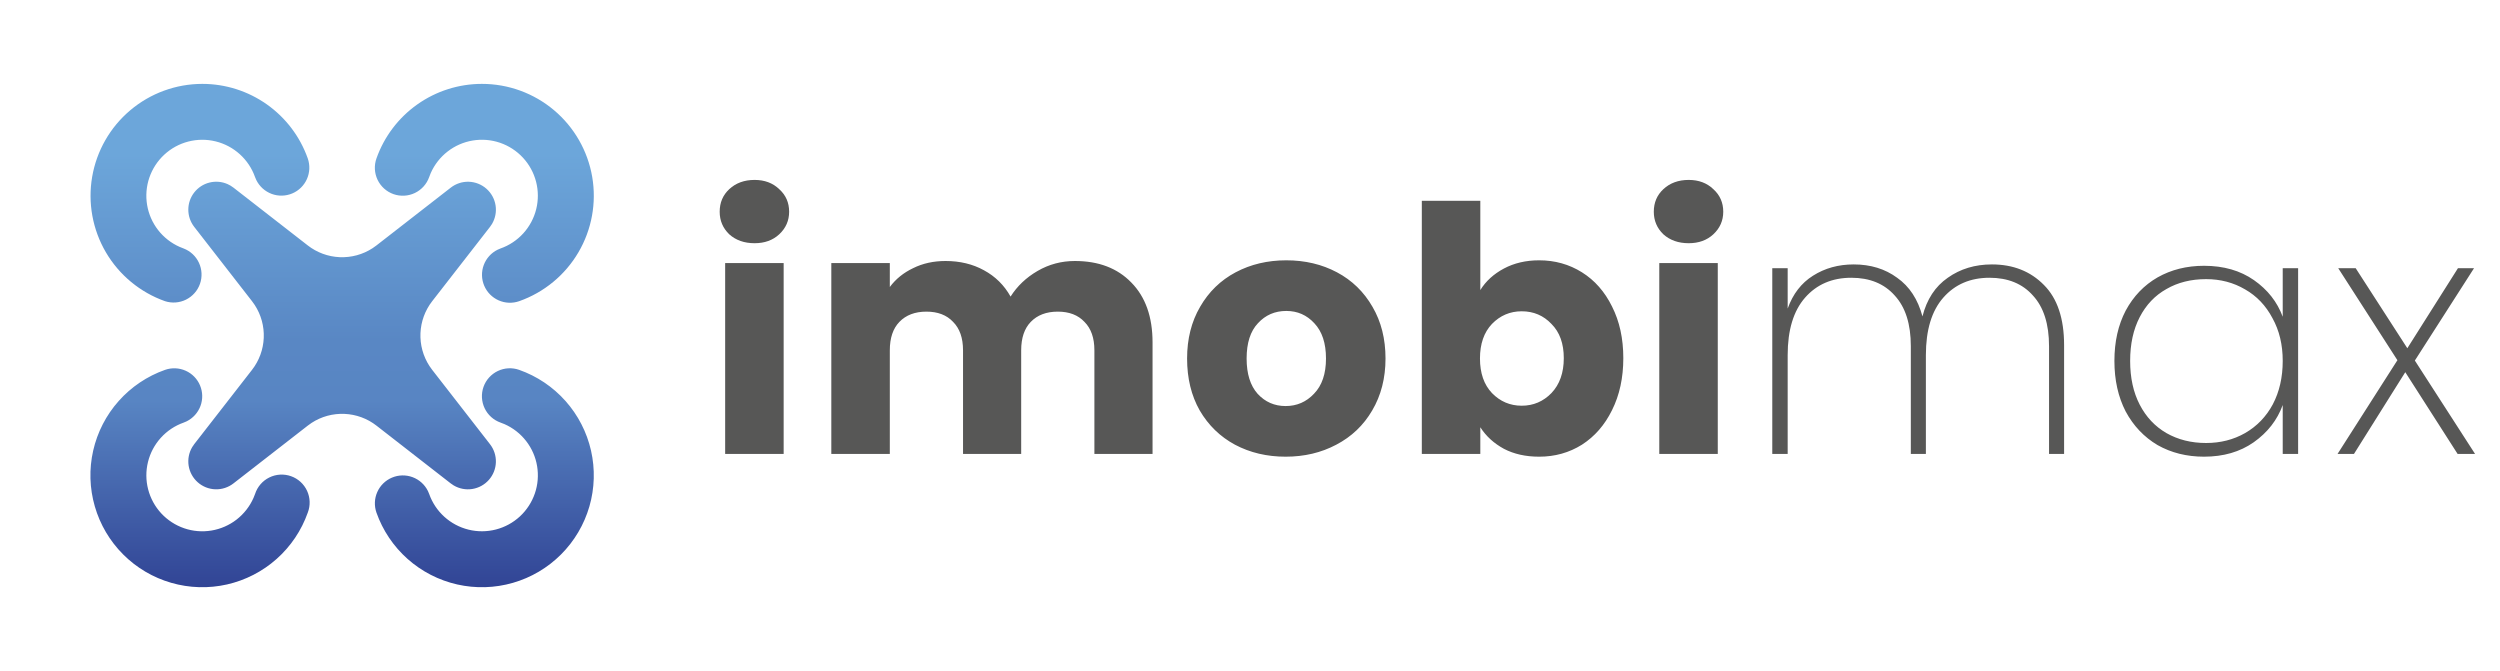 <svg width="190" height="51" viewBox="0 0 190 51" fill="none" xmlns="http://www.w3.org/2000/svg">
<g clip-path="url(#clip0_65_416)">
<path d="M12.542 28.11C13.053 27.931 13.612 27.954 14.107 28.174C14.601 28.393 14.993 28.793 15.202 29.291C15.412 29.79 15.424 30.35 15.235 30.857C15.046 31.363 14.672 31.779 14.187 32.02L13.958 32.117C13.293 32.352 12.698 32.748 12.225 33.27C11.752 33.792 11.416 34.423 11.247 35.108C11.078 35.791 11.082 36.507 11.258 37.189C11.434 37.871 11.777 38.499 12.255 39.016C12.734 39.532 13.334 39.922 14.001 40.15C14.667 40.378 15.38 40.436 16.075 40.32C16.77 40.204 17.425 39.918 17.982 39.486C18.538 39.054 18.979 38.49 19.264 37.846L19.385 37.542C19.472 37.272 19.612 37.022 19.798 36.806C19.983 36.591 20.21 36.415 20.465 36.289C20.719 36.163 20.996 36.089 21.28 36.072C21.564 36.055 21.848 36.095 22.116 36.19C22.384 36.284 22.63 36.432 22.84 36.623C23.05 36.815 23.219 37.046 23.338 37.304C23.457 37.562 23.523 37.842 23.532 38.126C23.541 38.41 23.493 38.693 23.391 38.958C22.912 40.312 22.099 41.523 21.025 42.478C19.952 43.433 18.654 44.1 17.254 44.418C15.853 44.736 14.394 44.693 13.014 44.294C11.634 43.896 10.377 43.154 9.362 42.138C8.346 41.123 7.604 39.866 7.206 38.486C6.807 37.106 6.764 35.647 7.082 34.246C7.4 32.846 8.067 31.548 9.022 30.475C9.977 29.402 11.188 28.588 12.542 28.11ZM39.458 28.11C40.812 28.588 42.023 29.402 42.978 30.475C43.933 31.548 44.6 32.846 44.918 34.246C45.236 35.647 45.193 37.106 44.795 38.486C44.396 39.866 43.654 41.123 42.638 42.138C41.623 43.154 40.366 43.896 38.986 44.294C37.606 44.693 36.147 44.736 34.746 44.418C33.346 44.1 32.048 43.433 30.975 42.478C29.902 41.523 29.088 40.312 28.61 38.958C28.431 38.447 28.454 37.888 28.674 37.394C28.893 36.899 29.293 36.507 29.792 36.298C30.29 36.088 30.85 36.076 31.357 36.265C31.863 36.453 32.279 36.828 32.52 37.313L32.617 37.542C32.852 38.207 33.248 38.802 33.77 39.275C34.292 39.748 34.924 40.084 35.608 40.253C36.291 40.422 37.007 40.418 37.689 40.242C38.371 40.066 38.999 39.723 39.516 39.245C40.032 38.766 40.422 38.166 40.65 37.499C40.878 36.833 40.936 36.12 40.82 35.425C40.705 34.73 40.418 34.075 39.986 33.519C39.554 32.962 38.991 32.521 38.346 32.236L38.042 32.117C37.779 32.024 37.537 31.881 37.33 31.694C37.122 31.507 36.953 31.282 36.833 31.03C36.59 30.521 36.559 29.937 36.746 29.406C36.934 28.874 37.325 28.439 37.834 28.196C38.342 27.953 38.926 27.922 39.458 28.11ZM17.523 14.11L17.742 14.259L23.391 18.653C24.088 19.196 24.936 19.507 25.819 19.545C26.701 19.583 27.573 19.345 28.314 18.864L28.61 18.653L34.258 14.261C34.649 13.957 35.133 13.798 35.628 13.813C36.123 13.829 36.598 14.016 36.969 14.344C37.34 14.671 37.586 15.118 37.663 15.608C37.74 16.097 37.643 16.598 37.39 17.023L37.241 17.242L32.847 22.89C32.304 23.588 31.993 24.436 31.955 25.319C31.917 26.201 32.156 27.073 32.636 27.814L32.847 28.11L37.239 33.758C37.544 34.148 37.702 34.633 37.687 35.128C37.672 35.623 37.484 36.098 37.156 36.469C36.829 36.84 36.382 37.086 35.892 37.163C35.403 37.24 34.902 37.143 34.477 36.89L34.258 36.741L28.61 32.347C27.913 31.804 27.064 31.493 26.181 31.455C25.299 31.417 24.427 31.655 23.686 32.136L23.391 32.347L17.742 36.739C17.352 37.043 16.867 37.202 16.372 37.187C15.877 37.172 15.402 36.984 15.031 36.656C14.66 36.329 14.414 35.882 14.337 35.392C14.261 34.903 14.357 34.402 14.61 33.977L14.759 33.758L19.153 28.11C19.696 27.412 20.007 26.564 20.045 25.681C20.083 24.799 19.845 23.927 19.364 23.186L19.153 22.89L14.761 17.242C14.47 16.869 14.312 16.409 14.312 15.936C14.311 15.463 14.469 15.003 14.76 14.629C15.051 14.256 15.458 13.99 15.917 13.875C16.376 13.759 16.861 13.8 17.294 13.991L17.523 14.11ZM36.625 6.375C38.631 6.374 40.572 7.083 42.106 8.375C43.64 9.668 44.667 11.461 45.007 13.438C45.346 15.415 44.975 17.448 43.959 19.178C42.944 20.908 41.349 22.223 39.458 22.89C38.947 23.069 38.388 23.046 37.894 22.826C37.399 22.607 37.008 22.207 36.798 21.709C36.588 21.21 36.576 20.65 36.765 20.143C36.954 19.637 37.328 19.221 37.813 18.98L38.042 18.883C38.707 18.648 39.302 18.252 39.775 17.73C40.248 17.208 40.584 16.576 40.753 15.893C40.922 15.209 40.918 14.493 40.742 13.811C40.566 13.129 40.223 12.501 39.745 11.985C39.266 11.468 38.666 11.078 38 10.85C37.333 10.622 36.62 10.564 35.925 10.68C35.23 10.796 34.575 11.082 34.019 11.514C33.462 11.946 33.021 12.509 32.736 13.154L32.617 13.458C32.43 13.989 32.038 14.424 31.53 14.667C31.021 14.91 30.437 14.941 29.906 14.754C29.374 14.566 28.939 14.175 28.696 13.667C28.453 13.158 28.422 12.574 28.61 12.042C29.196 10.385 30.281 8.95 31.717 7.935C33.152 6.92 34.867 6.375 36.625 6.375ZM15.375 6.375C17.133 6.375 18.848 6.92 20.283 7.935C21.719 8.95 22.804 10.385 23.391 12.042C23.569 12.553 23.546 13.112 23.326 13.607C23.107 14.101 22.707 14.493 22.209 14.702C21.71 14.912 21.15 14.924 20.643 14.735C20.137 14.546 19.721 14.172 19.481 13.687L19.383 13.458C19.148 12.793 18.752 12.198 18.23 11.725C17.708 11.252 17.077 10.915 16.393 10.747C15.709 10.578 14.993 10.582 14.311 10.758C13.629 10.934 13.001 11.277 12.485 11.755C11.968 12.234 11.578 12.834 11.35 13.5C11.122 14.167 11.064 14.88 11.18 15.575C11.296 16.27 11.582 16.925 12.014 17.482C12.446 18.038 13.009 18.479 13.654 18.764L13.958 18.885C14.474 19.084 14.892 19.476 15.123 19.979C15.355 20.481 15.381 21.054 15.197 21.576C15.013 22.097 14.632 22.526 14.136 22.772C13.641 23.017 13.069 23.06 12.542 22.89C10.653 22.221 9.062 20.905 8.048 19.176C7.035 17.447 6.665 15.415 7.004 13.44C7.343 11.464 8.368 9.672 9.9 8.38C11.432 7.087 13.371 6.377 15.375 6.375Z" fill="url(#paint0_linear_65_416)"/>
</g>
<path d="M57.348 18.484C56.568 18.484 55.927 18.259 55.424 17.808C54.939 17.34 54.696 16.768 54.696 16.092C54.696 15.399 54.939 14.827 55.424 14.376C55.927 13.908 56.568 13.674 57.348 13.674C58.111 13.674 58.735 13.908 59.22 14.376C59.723 14.827 59.974 15.399 59.974 16.092C59.974 16.768 59.723 17.34 59.22 17.808C58.735 18.259 58.111 18.484 57.348 18.484ZM59.558 19.992V34.5H55.112V19.992H59.558ZM81.692 19.836C83.495 19.836 84.925 20.382 85.982 21.474C87.057 22.566 87.594 24.083 87.594 26.024V34.5H83.174V26.622C83.174 25.686 82.923 24.967 82.42 24.464C81.935 23.944 81.259 23.684 80.392 23.684C79.525 23.684 78.841 23.944 78.338 24.464C77.853 24.967 77.61 25.686 77.61 26.622V34.5H73.19V26.622C73.19 25.686 72.939 24.967 72.436 24.464C71.951 23.944 71.275 23.684 70.408 23.684C69.541 23.684 68.857 23.944 68.354 24.464C67.869 24.967 67.626 25.686 67.626 26.622V34.5H63.18V19.992H67.626V21.812C68.077 21.205 68.666 20.729 69.394 20.382C70.122 20.018 70.945 19.836 71.864 19.836C72.956 19.836 73.927 20.07 74.776 20.538C75.643 21.006 76.319 21.673 76.804 22.54C77.307 21.743 77.991 21.093 78.858 20.59C79.725 20.087 80.669 19.836 81.692 19.836ZM97.707 34.708C96.286 34.708 95.003 34.405 93.859 33.798C92.733 33.191 91.84 32.325 91.181 31.198C90.54 30.071 90.219 28.754 90.219 27.246C90.219 25.755 90.549 24.447 91.207 23.32C91.866 22.176 92.767 21.301 93.911 20.694C95.055 20.087 96.338 19.784 97.759 19.784C99.181 19.784 100.463 20.087 101.607 20.694C102.751 21.301 103.653 22.176 104.311 23.32C104.97 24.447 105.299 25.755 105.299 27.246C105.299 28.737 104.961 30.054 104.285 31.198C103.627 32.325 102.717 33.191 101.555 33.798C100.411 34.405 99.129 34.708 97.707 34.708ZM97.707 30.86C98.557 30.86 99.276 30.548 99.865 29.924C100.472 29.3 100.775 28.407 100.775 27.246C100.775 26.085 100.481 25.192 99.891 24.568C99.319 23.944 98.609 23.632 97.759 23.632C96.893 23.632 96.173 23.944 95.601 24.568C95.029 25.175 94.743 26.067 94.743 27.246C94.743 28.407 95.021 29.3 95.575 29.924C96.147 30.548 96.858 30.86 97.707 30.86ZM112.504 22.046C112.92 21.37 113.518 20.824 114.298 20.408C115.078 19.992 115.971 19.784 116.976 19.784C118.172 19.784 119.255 20.087 120.226 20.694C121.197 21.301 121.959 22.167 122.514 23.294C123.086 24.421 123.372 25.729 123.372 27.22C123.372 28.711 123.086 30.028 122.514 31.172C121.959 32.299 121.197 33.174 120.226 33.798C119.255 34.405 118.172 34.708 116.976 34.708C115.953 34.708 115.061 34.509 114.298 34.11C113.535 33.694 112.937 33.148 112.504 32.472V34.5H108.058V15.26H112.504V22.046ZM118.848 27.22C118.848 26.111 118.536 25.244 117.912 24.62C117.305 23.979 116.551 23.658 115.65 23.658C114.766 23.658 114.012 23.979 113.388 24.62C112.781 25.261 112.478 26.137 112.478 27.246C112.478 28.355 112.781 29.231 113.388 29.872C114.012 30.513 114.766 30.834 115.65 30.834C116.534 30.834 117.288 30.513 117.912 29.872C118.536 29.213 118.848 28.329 118.848 27.22ZM128.341 18.484C127.561 18.484 126.919 18.259 126.417 17.808C125.931 17.34 125.689 16.768 125.689 16.092C125.689 15.399 125.931 14.827 126.417 14.376C126.919 13.908 127.561 13.674 128.341 13.674C129.103 13.674 129.727 13.908 130.213 14.376C130.715 14.827 130.967 15.399 130.967 16.092C130.967 16.768 130.715 17.34 130.213 17.808C129.727 18.259 129.103 18.484 128.341 18.484ZM130.551 19.992V34.5H126.105V19.992H130.551ZM151.385 20.096C152.997 20.096 154.314 20.616 155.337 21.656C156.359 22.679 156.871 24.204 156.871 26.232V34.5H155.727V26.31C155.727 24.629 155.319 23.346 154.505 22.462C153.707 21.561 152.607 21.11 151.203 21.11C149.747 21.11 148.577 21.613 147.693 22.618C146.809 23.623 146.367 25.079 146.367 26.986V34.5H145.223V26.31C145.223 24.629 144.815 23.346 144.001 22.462C143.203 21.561 142.103 21.11 140.699 21.11C139.243 21.11 138.073 21.613 137.189 22.618C136.305 23.623 135.863 25.079 135.863 26.986V34.5H134.693V20.382H135.863V23.45C136.261 22.341 136.903 21.509 137.787 20.954C138.688 20.382 139.719 20.096 140.881 20.096C142.163 20.096 143.264 20.434 144.183 21.11C145.119 21.769 145.76 22.748 146.107 24.048C146.436 22.748 147.077 21.769 148.031 21.11C148.984 20.434 150.102 20.096 151.385 20.096ZM160.695 27.428C160.695 25.972 160.981 24.698 161.553 23.606C162.142 22.514 162.948 21.673 163.971 21.084C165.011 20.495 166.189 20.2 167.507 20.2C168.997 20.2 170.263 20.564 171.303 21.292C172.343 22.02 173.071 22.947 173.487 24.074V20.382H174.657V34.5H173.487V30.782C173.071 31.926 172.334 32.871 171.277 33.616C170.237 34.344 168.98 34.708 167.507 34.708C166.189 34.708 165.011 34.413 163.971 33.824C162.948 33.217 162.142 32.368 161.553 31.276C160.981 30.167 160.695 28.884 160.695 27.428ZM173.487 27.428C173.487 26.197 173.227 25.114 172.707 24.178C172.204 23.225 171.511 22.497 170.627 21.994C169.743 21.474 168.755 21.214 167.663 21.214C166.519 21.214 165.513 21.465 164.647 21.968C163.78 22.453 163.104 23.164 162.619 24.1C162.133 25.036 161.891 26.145 161.891 27.428C161.891 28.711 162.133 29.82 162.619 30.756C163.104 31.692 163.78 32.411 164.647 32.914C165.531 33.417 166.536 33.668 167.663 33.668C168.755 33.668 169.743 33.417 170.627 32.914C171.528 32.394 172.23 31.666 172.733 30.73C173.235 29.777 173.487 28.676 173.487 27.428ZM186.779 34.5L182.801 28.286L178.901 34.5H177.653L182.203 27.376L177.705 20.382H179.031L182.957 26.466L186.805 20.382H188.027L183.529 27.402L188.105 34.5H186.779Z" fill="#575756"/>
<defs>
<linearGradient id="paint0_linear_65_416" x1="26" y1="6.375" x2="26" y2="44.629" gradientUnits="userSpaceOnUse">
<stop offset="0.14" stop-color="#6CA6DA"/>
<stop offset="0.51" stop-color="#5987C4"/>
<stop offset="0.63" stop-color="#5885C3"/>
<stop offset="1" stop-color="#314495"/>
</linearGradient>
<clipPath id="clip0_65_416">
<rect width="51" height="51" fill="white" transform="translate(0.5)"/>
</clipPath>
</defs>
</svg>
